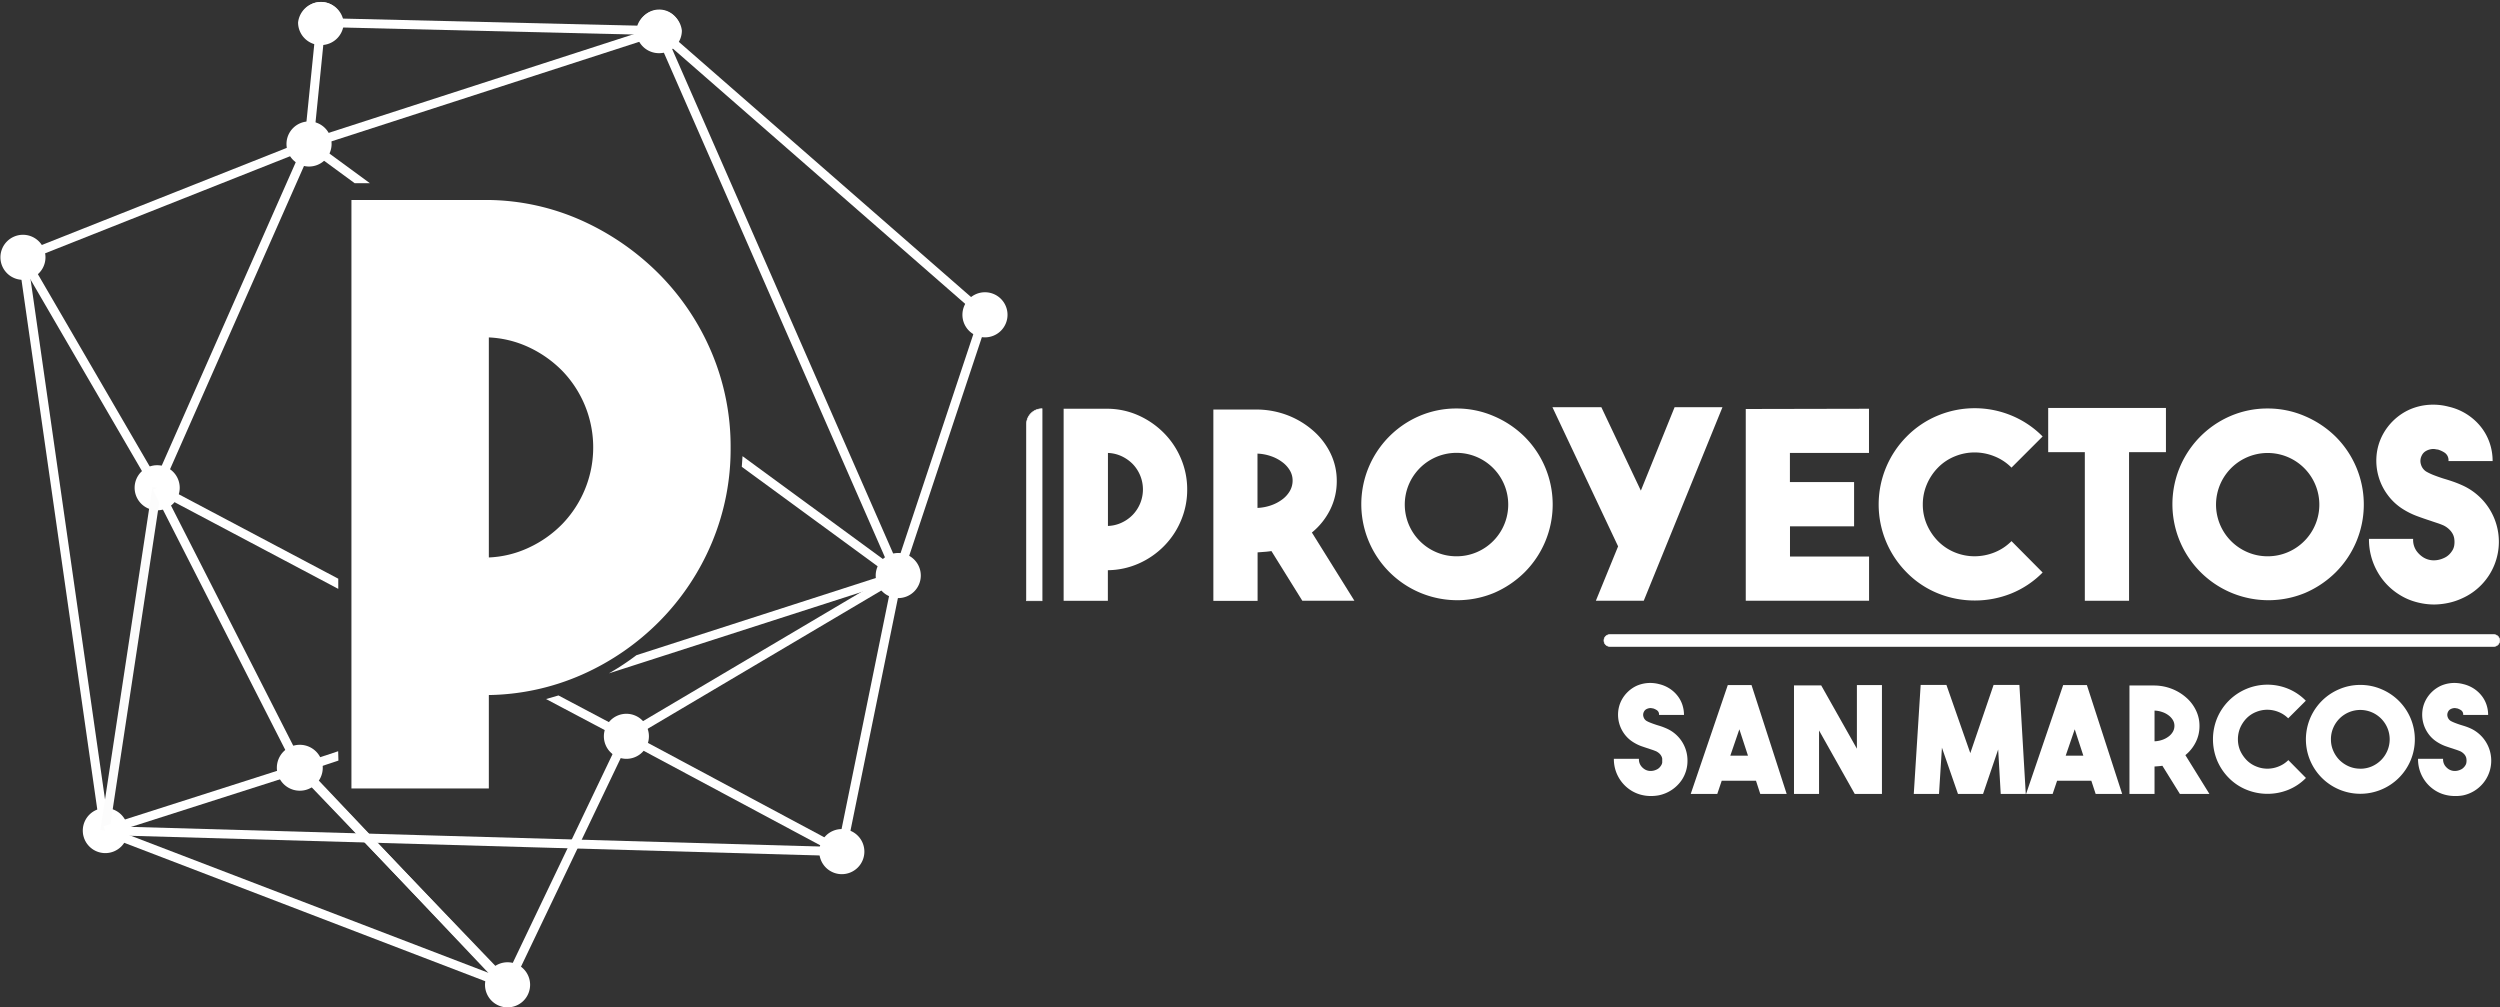 <svg id="Layer_1" data-name="Layer 1" xmlns="http://www.w3.org/2000/svg" viewBox="0 0 980.13 394.94"><rect x="0" y="0" width="980.13" height="394.94" fill="#333333" stroke="none"/><defs><style>.cls-1,.cls-4,.cls-5{fill:#fff;}.cls-2{fill:none;}.cls-3{fill:#fcfcfc;}.cls-4,.cls-5{stroke:#fff;stroke-miterlimit:10;}.cls-5{stroke-width:0.25px;}</style></defs><g id="Capa_2" data-name="Capa 2"><g id="Capa_4" data-name="Capa 4"><polygon class="cls-1" points="196.43 386.67 116.69 302.42 119.3 300.02 199.03 384.26 196.43 386.67"/><path class="cls-1" d="M134.21,8.84a8.36,8.36,0,0,1-16.71,0,8.36,8.36,0,0,1,16.71,0Z"/><path class="cls-1" d="M125.86,17.67a8.89,8.89,0,0,1-9-8.78V8.84a9,9,0,0,1,17.9,0A8.9,8.9,0,0,1,125.86,17.67Zm0-16.5a7.71,7.71,0,0,0-7.76,7.66h0a7.76,7.76,0,1,0,7.76-7.67Z"/><line class="cls-1" x1="121.06" y1="56.46" x2="125.86" y2="8.84"/><polygon class="cls-1" points="122.83 56.62 119.28 56.28 124.09 8.66 127.62 9 122.83 56.62"/><path class="cls-1" d="M253.81,288.68a8.36,8.36,0,1,1-8.47-8.25h.12a8.31,8.31,0,0,1,8.35,8.25Z"/><path class="cls-1" d="M245.46,297.5a8.83,8.83,0,1,1,8.95-8.82A8.83,8.83,0,0,1,245.46,297.5Zm0-16.47a7.66,7.66,0,1,0,7.77,7.65,7.66,7.66,0,0,0-7.77-7.65h0Z"/><path class="cls-1" d="M207.24,386.1a8.36,8.36,0,1,1-8.48-8.24h.13A8.31,8.31,0,0,1,207.24,386.1Z"/><path class="cls-1" d="M198.89,394.94a8.84,8.84,0,1,1,8.94-8.84A8.85,8.85,0,0,1,198.89,394.94Zm0-16.49a7.67,7.67,0,1,0,7.76,7.65A7.67,7.67,0,0,0,198.89,378.45Z"/><path class="cls-1" d="M69.86,191.25A8.35,8.35,0,1,1,61.41,183h.1a8.31,8.31,0,0,1,8.35,8.25Z"/><path class="cls-1" d="M61.51,200.07a8.84,8.84,0,1,1,8.95-8.82A8.84,8.84,0,0,1,61.51,200.07Zm0-16.49a7.66,7.66,0,1,0,7.77,7.67,7.66,7.66,0,0,0-7.77-7.67Z"/><path class="cls-1" d="M338.3,333.89a8.36,8.36,0,1,1-8.47-8.25h.11A8.3,8.3,0,0,1,338.3,333.89Z"/><path class="cls-1" d="M329.94,342.72a8.84,8.84,0,1,1,8.94-8.83A8.85,8.85,0,0,1,329.94,342.72Zm0-16.5a7.67,7.67,0,1,0,7.76,7.67A7.67,7.67,0,0,0,329.94,326.22Z"/><path class="cls-1" d="M360.37,225.64a8.36,8.36,0,1,1-8.47-8.25H352a8.31,8.31,0,0,1,8.36,8.24Z"/><path class="cls-1" d="M352,234.48a8.84,8.84,0,1,1,9-8.84,8.84,8.84,0,0,1-9,8.84ZM352,218a7.67,7.67,0,1,0,7.77,7.68A7.67,7.67,0,0,0,352,218Z"/><path class="cls-1" d="M394.34,123.42a8.35,8.35,0,1,1-8.45-8.25H386a8.31,8.31,0,0,1,8.36,8.24Z"/><path class="cls-1" d="M386,132.26a8.84,8.84,0,1,1,9-8.84,8.84,8.84,0,0,1-9,8.84Zm0-16.5a7.66,7.66,0,1,0,7.77,7.66A7.66,7.66,0,0,0,386,115.76Z"/><path class="cls-1" d="M266.78,12a8.36,8.36,0,1,1-8.47-8.25h.12A8.31,8.31,0,0,1,266.78,12Z"/><path class="cls-1" d="M258.43,20.85a8.91,8.91,0,0,1-9-8.82h0a9,9,0,0,1,17.9,0A8.89,8.89,0,0,1,258.43,20.85Zm0-16.5A7.67,7.67,0,1,0,266.19,12,7.67,7.67,0,0,0,258.43,4.35Z"/><path class="cls-1" d="M49.47,325.64A8.36,8.36,0,1,1,41,317.38h.11A8.31,8.31,0,0,1,49.47,325.64Z"/><path class="cls-1" d="M41.12,334.46a8.83,8.83,0,1,1,9-8.82,8.83,8.83,0,0,1-9,8.82Zm0-16.48a7.66,7.66,0,1,0,7.76,7.66A7.67,7.67,0,0,0,41.12,318Z"/><path class="cls-1" d="M125.86,301.22a8.36,8.36,0,1,1-8.5-8.22h.14A8.29,8.29,0,0,1,125.86,301.22Z"/><path class="cls-1" d="M117.5,310a9,9,0,1,1,.08,0Zm0-16.49a7.66,7.66,0,1,0,7.77,7.67,7.66,7.66,0,0,0-7.77-7.67Z"/><path class="cls-1" d="M129.4,56.46A8.35,8.35,0,1,1,121,48.21h.11A8.3,8.3,0,0,1,129.4,56.46Z"/><path class="cls-1" d="M121.06,65.29A8.84,8.84,0,1,1,130,56.46,8.85,8.85,0,0,1,121.06,65.29Zm0-16.51a7.67,7.67,0,1,0,7.76,7.68A7.67,7.67,0,0,0,121.06,48.78Z"/><path class="cls-1" d="M17.3,100.87A8.28,8.28,0,1,1,9,92.63,8.3,8.3,0,0,1,17.3,100.87Z"/><path class="cls-1" d="M9,109.71A8.83,8.83,0,1,1,9,92.05H9a8.83,8.83,0,0,1,0,17.66Zm0-16.5a7.67,7.67,0,1,0,7.76,7.66A7.67,7.67,0,0,0,9,93.21Z"/><line class="cls-2" x1="125.86" y1="8.84" x2="258.43" y2="12.02"/><rect class="cls-1" x="190.39" y="-55.87" width="3.51" height="132.6" transform="translate(177.09 202.27) rotate(-88.62)"/><line class="cls-2" x1="258.43" y1="12.02" x2="385.98" y2="123.42"/><polygon class="cls-1" points="384.81 124.73 257.24 13.33 259.6 10.7 387.16 122.1 384.81 124.73"/><line class="cls-2" x1="385.98" y1="123.42" x2="352.01" y2="225.64"/><polygon class="cls-1" points="353.7 226.18 350.33 225.09 384.3 122.88 387.68 123.97 353.7 226.18"/><line class="cls-2" x1="352.01" y1="225.64" x2="329.94" y2="333.89"/><polygon class="cls-1" points="331.68 334.24 328.2 333.55 350.27 225.29 353.76 225.99 331.68 334.24"/><line class="cls-2" x1="329.94" y1="333.89" x2="245.46" y2="288.68"/><polygon class="cls-1" points="329.09 335.43 244.62 290.22 246.31 287.13 330.78 332.34 329.09 335.43"/><line class="cls-2" x1="245.46" y1="288.68" x2="352.01" y2="225.64"/><polygon class="cls-1" points="246.38 290.18 244.55 287.18 351.11 224.13 352.93 227.13 246.38 290.18"/><line class="cls-2" x1="352.01" y1="225.64" x2="258.43" y2="12.02"/><polygon class="cls-1" points="350.38 226.33 256.79 12.71 260.05 11.32 353.65 224.94 350.38 226.33"/><line class="cls-2" x1="258.43" y1="12.02" x2="121.06" y2="56.46"/><polygon class="cls-1" points="121.61 58.12 120.51 54.79 257.87 10.35 258.98 13.68 121.61 58.12"/><line class="cls-2" x1="121.06" y1="56.46" x2="61.51" y2="191.25"/><polygon class="cls-1" points="63.14 191.94 59.88 190.54 119.42 55.75 122.68 57.15 63.14 191.94"/><line class="cls-2" x1="61.51" y1="191.25" x2="8.95" y2="100.87"/><polygon class="cls-1" points="59.98 192.11 7.41 101.76 10.49 100 63.05 190.37 59.98 192.11"/><line class="cls-2" x1="8.95" y1="100.87" x2="121.06" y2="56.46"/><polygon class="cls-1" points="9.61 102.51 8.29 99.26 120.39 54.82 121.71 58.08 9.61 102.51"/><line class="cls-2" x1="8.95" y1="100.87" x2="41.12" y2="325.64"/><polygon class="cls-1" points="39.36 325.88 7.19 101.12 10.71 100.64 42.88 325.39 39.36 325.88"/><line class="cls-2" x1="41.12" y1="325.64" x2="61.51" y2="191.25"/><polygon class="cls-3" points="42.88 325.9 39.36 325.39 59.75 190.99 63.27 191.49 42.88 325.9"/><line class="cls-2" x1="245.46" y1="288.68" x2="198.89" y2="386.1"/><polygon class="cls-1" points="200.49 386.86 197.28 385.35 243.85 287.92 247.08 289.43 200.49 386.86"/><line class="cls-1" x1="117.5" y1="301.22" x2="61.51" y2="191.25"/><polygon class="cls-1" points="115.92 302.01 59.92 192.03 63.1 190.46 119.08 300.43 115.92 302.01"/><line class="cls-2" x1="117.5" y1="301.22" x2="41.12" y2="325.64"/><polygon class="cls-1" points="41.67 327.3 40.57 323.97 116.95 299.55 118.05 302.88 41.67 327.3"/><line class="cls-1" x1="41.12" y1="325.64" x2="198.89" y2="386.1"/><polygon class="cls-1" points="198.24 387.76 40.48 327.27 41.76 324 199.53 384.48 198.24 387.76"/><line class="cls-2" x1="41.12" y1="325.64" x2="329.94" y2="333.89"/><polygon class="cls-1" points="329.89 335.64 41.06 327.39 41.17 323.89 329.99 332.13 329.89 335.64"/><line class="cls-1" x1="198.89" y1="386.1" x2="117.5" y2="301.22"/><polygon class="cls-1" points="197.59 387.32 116.21 302.42 118.79 300.01 200.18 384.9 197.59 387.32"/><polygon class="cls-1" points="132.62 230.87 60.68 192.78 62.35 189.69 132.62 226.88 132.62 230.87"/><polygon class="cls-1" points="244.62 290.22 214.08 274.06 218.95 272.65 246.31 287.13 244.62 290.22"/><polygon class="cls-1" points="118.56 302.88 117.43 299.55 132.58 294.52 132.68 298.19 118.56 302.88"/><path class="cls-1" d="M238.71,264a99.26,99.26,0,0,0,10.8-7.13L351.46,224l1.11,3.33Z"/><polygon class="cls-1" points="139.05 71.83 120 57.85 122.11 55.04 145.03 71.83 139.05 71.83"/><polygon class="cls-1" points="351.09 227.14 290.82 183.01 291.11 178.84 353.33 224.43 351.09 227.14"/><path class="cls-4" d="M285.94,175.58a94.23,94.23,0,0,1-7.35,37.08,96.71,96.71,0,0,1-20.33,30.5A98.73,98.73,0,0,1,228.06,264a93.34,93.34,0,0,1-36.91,8v36.61H138.28V78.9h52.87A91.47,91.47,0,0,1,228.06,87a101,101,0,0,1,30.2,21,96.91,96.91,0,0,1,20.33,30.52A94.13,94.13,0,0,1,285.94,175.58Zm-94.79,43.49a41.29,41.29,0,0,0,16.42-3.93,44.76,44.76,0,0,0,13.3-9.42,43.73,43.73,0,0,0,8.91-46.94,43.76,43.76,0,0,0-8.91-13.66,45.76,45.76,0,0,0-13.3-9.42,41.89,41.89,0,0,0-16.42-3.93Z"/><path class="cls-5" d="M408.54,235.53h-6.1V166.35a6.1,6.1,0,0,1,6.1-6.1h0Z"/><path class="cls-1" d="M465.44,191.94A30.79,30.79,0,0,1,463,204.1a31.33,31.33,0,0,1-6.66,10,32.07,32.07,0,0,1-9.9,6.83,30.57,30.57,0,0,1-12.1,2.62v12H417v-75.3h17.34a30.06,30.06,0,0,1,12.1,2.66,32.86,32.86,0,0,1,9.9,6.88,31.49,31.49,0,0,1,6.66,10A30.74,30.74,0,0,1,465.44,191.94ZM434.37,206.2a13.75,13.75,0,0,0,5.38-1.29,14.54,14.54,0,0,0,4.36-3.09,14.39,14.39,0,0,0,0-19.87,15,15,0,0,0-4.36-3.08,13.75,13.75,0,0,0-5.38-1.29Z"/><path class="cls-1" d="M498.47,216.05c-.89.13-1.77.24-2.67.3l-2.76.21v19H475.7v-75H493a34.13,34.13,0,0,1,12.1,2.36A33.34,33.34,0,0,1,515,169a27.82,27.82,0,0,1,6.67,8.81,24.52,24.52,0,0,1,2.41,10.75,24.94,24.94,0,0,1-2.57,11.22,27.08,27.08,0,0,1-7.18,9L531,235.53H510.58ZM493,199.13a18.62,18.62,0,0,0,5.28-1,16,16,0,0,0,4.41-2.31,10.87,10.87,0,0,0,3-3.33,8.14,8.14,0,0,0,1.08-4.06,7.7,7.7,0,0,0-1.08-4,11.06,11.06,0,0,0-3-3.28,15.75,15.75,0,0,0-4.41-2.31,18.28,18.28,0,0,0-5.28-1Z"/><path class="cls-1" d="M571,160.15a36.52,36.52,0,0,1,14.65,3,38.68,38.68,0,0,1,12,8,37.57,37.57,0,0,1,0,53.29,38.83,38.83,0,0,1-12,8.05,37.64,37.64,0,0,1-29.3-69.34A36.52,36.52,0,0,1,571,160.15Zm0,57.94a19.87,19.87,0,0,0,7.9-1.58,20.28,20.28,0,1,0-15.75,0,19.79,19.79,0,0,0,7.89,1.58Z"/><path class="cls-1" d="M625.66,235.53l8.72-21.33-25.75-54.56h19.18l15.49,32.71,13.23-32.71H675.3l-30.87,75.89Z"/><path class="cls-1" d="M732.74,177.58h-31V189H726.9v17.35H701.77V218.2h31v17.33H684.43V160.35l48.31-.1Z"/><path class="cls-1" d="M774.18,235.43A38.47,38.47,0,0,1,760,232.72a36.28,36.28,0,0,1-12.46-8.27,37.8,37.8,0,0,1,0-53.33A36.91,36.91,0,0,1,760,162.81a37.71,37.71,0,0,1,28.36,0,36.91,36.91,0,0,1,12.46,8.31l-12.21,12.21a19.53,19.53,0,0,0-6.77-4.46,20.71,20.71,0,0,0-7.69-1.49,20.42,20.42,0,0,0-7.64,1.49,19.47,19.47,0,0,0-6.72,4.46,21.13,21.13,0,0,0-4.41,6.67,19.87,19.87,0,0,0-1.54,7.79,19.59,19.59,0,0,0,1.54,7.74,21.55,21.55,0,0,0,4.41,6.62,19.85,19.85,0,0,0,6.72,4.46,20.41,20.41,0,0,0,7.64,1.48,21.11,21.11,0,0,0,7.69-1.48,19.67,19.67,0,0,0,6.77-4.46l12.21,12.3a36.46,36.46,0,0,1-12.41,8.27A38.33,38.33,0,0,1,774.18,235.43Z"/><path class="cls-1" d="M849.16,159.94v17.33H834.7v58.26H817.36V177.27H803V159.94Z"/><path class="cls-1" d="M889,160.15a36.52,36.52,0,0,1,14.65,3,38.91,38.91,0,0,1,12,8,37.57,37.57,0,0,1,0,53.29,38.83,38.83,0,0,1-12,8.05,37.64,37.64,0,0,1-29.3-69.34A36.52,36.52,0,0,1,889,160.15Zm0,57.94a19.87,19.87,0,0,0,7.9-1.58,20.25,20.25,0,1,0-15.7,0,19.65,19.65,0,0,0,7.86,1.58Z"/><path class="cls-1" d="M954.3,237a26.93,26.93,0,0,1-7.14-1,24,24,0,0,1-6.71-3,25,25,0,0,1-8.61-9.28,25.54,25.54,0,0,1-3.08-12.46h17.32a7.55,7.55,0,0,0,1.34,4.77,9.73,9.73,0,0,0,2.36,2.3,7.74,7.74,0,0,0,4,1.34,9.12,9.12,0,0,0,4.21-.83,6.86,6.86,0,0,0,2.3-1.53,8.43,8.43,0,0,0,1.34-1.8,5.34,5.34,0,0,0,.56-1.69,8.89,8.89,0,0,0,0-2.66,5.69,5.69,0,0,0-.56-1.75,7.11,7.11,0,0,0-1.34-1.79A8.57,8.57,0,0,0,958,206c-.76-.33-1.56-.64-2.41-.92s-1.77-.58-2.73-.92q-2.55-.82-5.33-1.85a30.14,30.14,0,0,1-5.54-2.76,21.87,21.87,0,0,1-6-5.65,22.26,22.26,0,0,1-3.53-7.28,22.54,22.54,0,0,1-.73-8.05,21.46,21.46,0,0,1,2.32-7.95,22.48,22.48,0,0,1,4.61-6.05,22.13,22.13,0,0,1,6.15-4.06,22.67,22.67,0,0,1,7.29-1.79,23.84,23.84,0,0,1,7.89.72,22.57,22.57,0,0,1,12.51,7.74,21.06,21.06,0,0,1,3.52,6.31,22,22,0,0,1,1.22,7.28H959.93a3.55,3.55,0,0,0-1.48-3.28,10.12,10.12,0,0,0-2.62-1.23,8.31,8.31,0,0,1-1-.15,4.68,4.68,0,0,0-1.75,0,6,6,0,0,0-2,.72,4,4,0,0,0-1.64,1.79,4.55,4.55,0,0,0-.31,3.43,4.86,4.86,0,0,0,2.06,2.82,21.92,21.92,0,0,0,3.18,1.49q1.74.67,3.69,1.29c1.16.34,2.34.71,3.53,1.12s2.41.89,3.63,1.44a24.26,24.26,0,0,1,0,44.39,25.15,25.15,0,0,1-5.42,1.79A28.25,28.25,0,0,1,954.3,237Z"/><path class="cls-1" d="M647.15,312.08a15,15,0,0,1-4-.55,14,14,0,0,1-3.81-1.71,14.46,14.46,0,0,1-6.62-12.33h9.83a4.25,4.25,0,0,0,.75,2.7,5.22,5.22,0,0,0,1.34,1.31,4.26,4.26,0,0,0,2.26.75,5.18,5.18,0,0,0,2.39-.46,3.71,3.71,0,0,0,1.31-.87,5.23,5.23,0,0,0,.75-1,3,3,0,0,0,.33-.95v-1.52a3,3,0,0,0-.33-1,3.86,3.86,0,0,0-.75-1,5.69,5.69,0,0,0-1.31-.91c-.43-.17-.88-.35-1.37-.52s-1-.32-1.53-.52c-1-.31-2-.65-3-1a16.75,16.75,0,0,1-3.14-1.57,12.31,12.31,0,0,1-3.43-3.2,12.76,12.76,0,0,1-2.41-8.7,12.23,12.23,0,0,1,1.31-4.5,12.87,12.87,0,0,1,2.62-3.43,12.5,12.5,0,0,1,3.48-2.31,13.36,13.36,0,0,1,4.13-1,13.79,13.79,0,0,1,4.48.41,13.14,13.14,0,0,1,4,1.66,12.38,12.38,0,0,1,3.09,2.73,11.63,11.63,0,0,1,2,3.57,12.66,12.66,0,0,1,.69,4.14h-9.78a2,2,0,0,0-.84-1.86,5.9,5.9,0,0,0-1.48-.7,4.85,4.85,0,0,1-.55-.09,2.8,2.8,0,0,0-1,0,3.87,3.87,0,0,0-1.14.4,2.34,2.34,0,0,0-.92,1,2.54,2.54,0,0,0-.18,1.95,2.82,2.82,0,0,0,1.16,1.61,12.31,12.31,0,0,0,1.81.83c.66.26,1.35.5,2.08.74s1.34.4,2,.63,1.36.51,2.06.82a13.67,13.67,0,0,1,8.15,12.61,13.5,13.5,0,0,1-2.17,7.45,14.36,14.36,0,0,1-9.07,6.11A16.24,16.24,0,0,1,647.15,312.08Z"/><path class="cls-1" d="M690.12,311.27l-1.68-5.17H675l-1.74,5.17H662.85l14.53-42.68h9.31l13.78,42.68Zm-11.75-15h6.93l-3.38-10.35Z"/><path class="cls-1" d="M728,268.59h9.82v42.68H727.16l-14-24.89v24.89h-9.82V268.7H714l14,24.83Z"/><path class="cls-1" d="M781.59,268.53h10.12l2.5,42.74h-9.82l-1-17.44-5.93,17.44h-9.83l-6.29-18.14-1.15,18.14H750.3l2.7-42.74h10.1l9.36,26.74Z"/><path class="cls-1" d="M821.61,311.27l-1.7-5.17H806.49l-1.75,5.17H794.33l14.54-42.68h9.3L832,311.27Zm-11.75-15h6.92l-3.38-10.35Z"/><path class="cls-1" d="M847.77,300.22c-.51.07-1,.14-1.52.17l-1.56.12v10.76h-9.83V268.75h9.83a19.42,19.42,0,0,1,6.86,1.34,19,19,0,0,1,5.6,3.43,15.6,15.6,0,0,1,3.79,5,13.71,13.71,0,0,1,1.37,6.1,14,14,0,0,1-1.46,6.35,15.35,15.35,0,0,1-4.07,5.08l9.43,15.22H854.63Zm-3.08-9.59a10.61,10.61,0,0,0,3-.56,8.79,8.79,0,0,0,2.5-1.31,6.09,6.09,0,0,0,1.69-1.88,4.63,4.63,0,0,0,.61-2.3,4.36,4.36,0,0,0-.61-2.28,6.49,6.49,0,0,0-1.69-1.85,8.51,8.51,0,0,0-2.5-1.3,9.89,9.89,0,0,0-3-.56Z"/><path class="cls-1" d="M888.94,311.22a21.75,21.75,0,0,1-8.05-1.55,20.6,20.6,0,0,1-7.07-4.68,21.59,21.59,0,0,1-4.63-6.95,21.91,21.91,0,0,1,0-16.39A21.39,21.39,0,0,1,897,270a20.71,20.71,0,0,1,7,4.72l-6.91,6.9a11.16,11.16,0,0,0-3.84-2.51,11.67,11.67,0,0,0-4.36-.85,11.48,11.48,0,0,0-4.33.85,11,11,0,0,0-3.81,2.51,12.65,12.65,0,0,0-2.51,3.79,11.71,11.71,0,0,0-.86,4.42,11.37,11.37,0,0,0,.86,4.39A13,13,0,0,0,880.8,298a10.9,10.9,0,0,0,3.81,2.51,11.48,11.48,0,0,0,4.33.85,11.67,11.67,0,0,0,4.36-.85,11,11,0,0,0,3.84-2.51l6.91,7a20.46,20.46,0,0,1-7,4.68A21.65,21.65,0,0,1,888.94,311.22Z"/><path class="cls-1" d="M925.36,268.53a20.71,20.71,0,0,1,8.32,1.69,21.31,21.31,0,0,1,0,39.3,21.33,21.33,0,0,1-16.62-39.3A20.61,20.61,0,0,1,925.36,268.53Zm0,32.85a11.31,11.31,0,0,0,4.48-.9A11.79,11.79,0,0,0,933.5,298a11.51,11.51,0,0,0,2.47-3.68,11.46,11.46,0,0,0,0-8.95,11.52,11.52,0,0,0-21.22,0,11.11,11.11,0,0,0-.9,4.48,10.89,10.89,0,0,0,.9,4.47,11.74,11.74,0,0,0,2.47,3.68,11.91,11.91,0,0,0,3.66,2.46,11.16,11.16,0,0,0,4.52.9Z"/><path class="cls-1" d="M962.38,312.08a15,15,0,0,1-4-.55,13.56,13.56,0,0,1-3.8-1.71A14.43,14.43,0,0,1,948,297.49h9.82a4.31,4.31,0,0,0,.75,2.7,5.56,5.56,0,0,0,1.34,1.31,4.48,4.48,0,0,0,2.27.75,5.18,5.18,0,0,0,2.39-.46,3.59,3.59,0,0,0,1.3-.87,4.13,4.13,0,0,0,.76-1,2.43,2.43,0,0,0,.32-.95,5,5,0,0,0,.06-.77,4.74,4.74,0,0,0-.06-.75,2.73,2.73,0,0,0-.32-1,3.53,3.53,0,0,0-.76-1,4.91,4.91,0,0,0-1.3-.91c-.42-.17-.89-.35-1.37-.52s-1-.32-1.54-.52c-1-.31-2-.65-3-1a16.75,16.75,0,0,1-3.14-1.57,12.16,12.16,0,0,1-3.43-3.2,12.76,12.76,0,0,1-2.41-8.7,12,12,0,0,1,1.31-4.5,12.87,12.87,0,0,1,2.62-3.43,12.69,12.69,0,0,1,3.49-2.31,13.3,13.3,0,0,1,4.12-1,13.79,13.79,0,0,1,4.48.41,13.14,13.14,0,0,1,4,1.66,12.58,12.58,0,0,1,3.09,2.73,11.63,11.63,0,0,1,2,3.57,12.66,12.66,0,0,1,.69,4.14h-9.78a2,2,0,0,0-.84-1.86,5.9,5.9,0,0,0-1.48-.7,4.85,4.85,0,0,1-.55-.09,2.8,2.8,0,0,0-1,0,3.71,3.71,0,0,0-1.13.4,2.25,2.25,0,0,0-.93,1,2.59,2.59,0,0,0-.19,1.95,2.89,2.89,0,0,0,1.17,1.61,12.31,12.31,0,0,0,1.81.83c.65.26,1.34.5,2.09.74s1.32.4,2,.63,1.37.51,2.06.82a13.91,13.91,0,0,1-3.08,26.2A15.64,15.64,0,0,1,962.38,312.08Z"/><path class="cls-5" d="M631.15,248.8H977.69a2.3,2.3,0,0,1,2.31,2.31h0a2.3,2.3,0,0,1-2.31,2.31H631.15a2.3,2.3,0,0,1-2.31-2.31h0A2.3,2.3,0,0,1,631.15,248.8Z"/></g></g></svg>